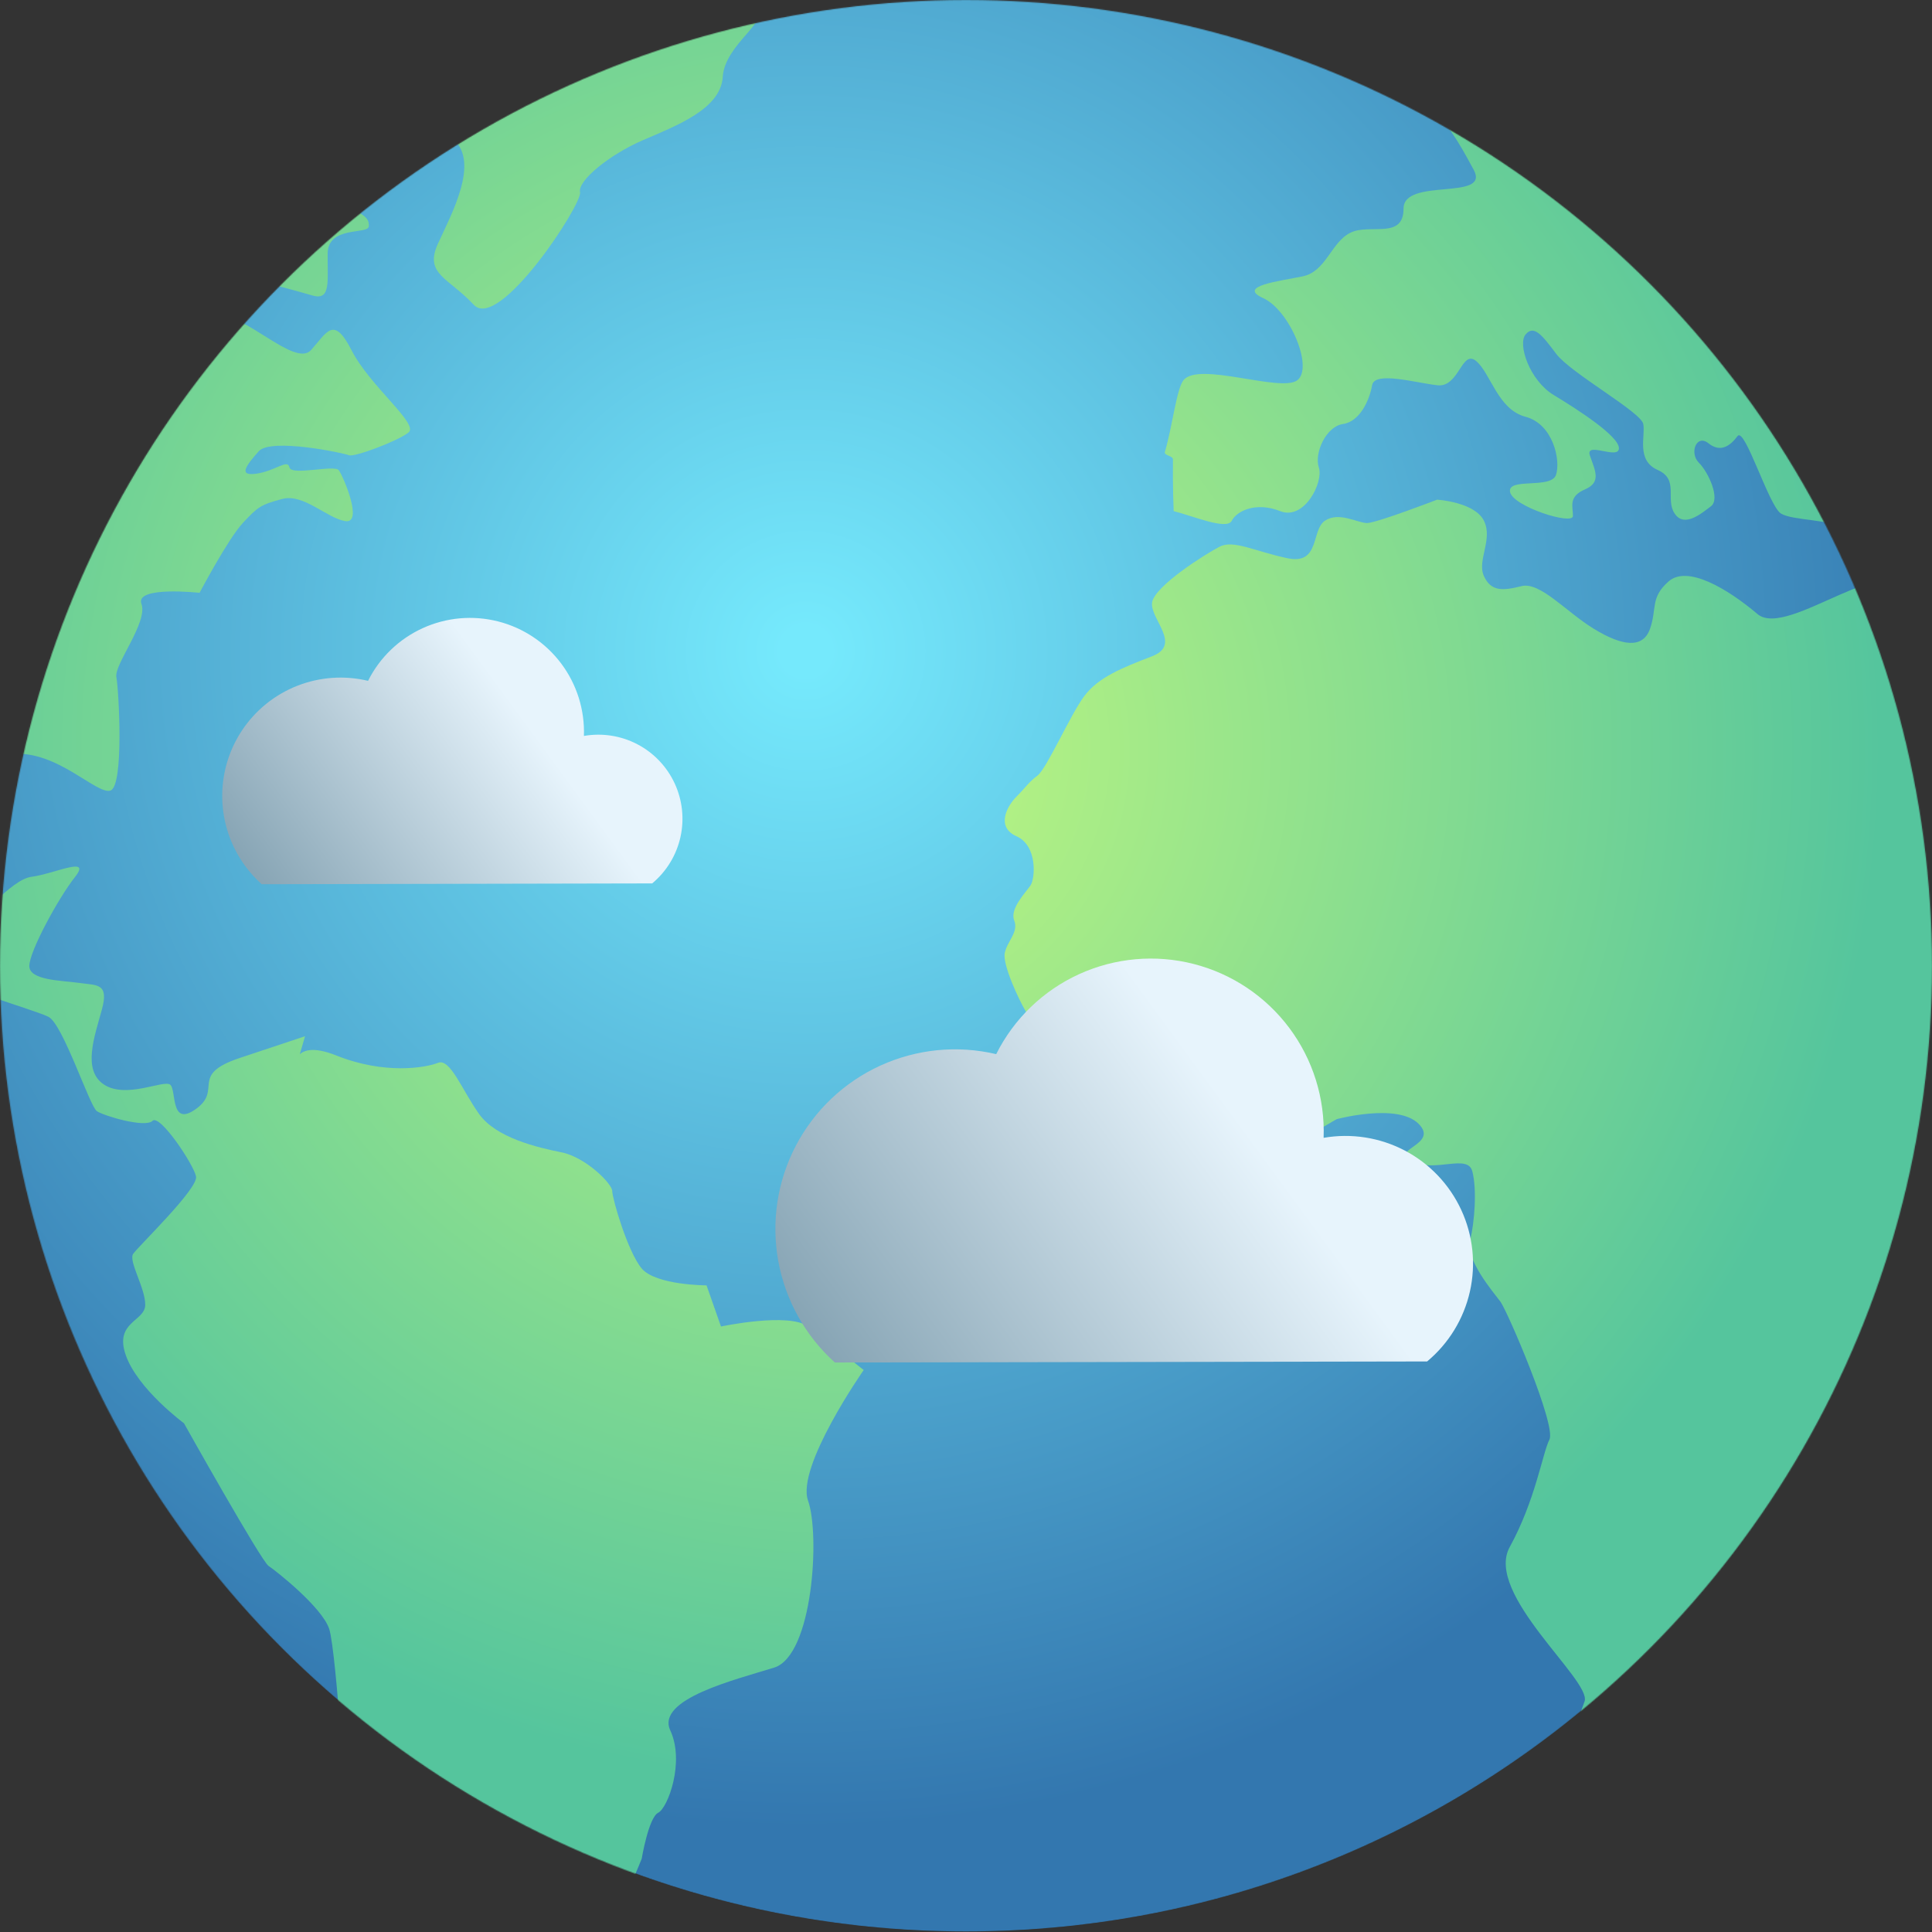 <svg width="1920" height="1920" viewBox="0 0 1920 1920" fill="none" xmlns="http://www.w3.org/2000/svg">
<rect x="0" y="0" width="1920" height="1920" fill="#333333" stroke="none"/>
<mask id="mask0_1_2" style="mask-type:alpha" maskUnits="userSpaceOnUse" x="0" y="0" width="1920" height="1920">
<circle cx="960" cy="960" r="960" fill="#C4C4C4"/>
</mask>
<g mask="url(#mask0_1_2)">
<path d="M960.015 1919.43C1491.56 1919.43 1922.46 1488.47 1922.46 956.846C1922.46 425.225 1491.56 -5.74 960.015 -5.74C428.468 -5.74 -2.435 425.225 -2.435 956.846C-2.435 1488.47 428.468 1919.43 960.015 1919.43Z" fill="url(#paint0_radial_1_2)"/>
<path d="M1166.37 507.947C1166.37 507.947 1165.33 484.057 1165.65 456.581C1165.65 452.796 1156.56 452.796 1157.65 449.096C1165.13 423.8 1169.12 387.119 1175.97 378.056C1190.31 358.811 1272.18 390.073 1289.01 378.056C1305.85 366.039 1281.79 308.306 1255.35 296.289C1228.91 284.272 1271.35 279.454 1294.6 274.636C1317.86 269.817 1322.68 240.965 1341.92 231.329C1361.16 221.692 1394.83 238.556 1394.83 207.295C1394.83 176.034 1481.4 200.068 1464.57 168.807C1447.73 137.545 1440.51 125.5 1411.66 94.239C1382.81 62.977 1387.6 10.063 1426 0.426C1464.39 -9.21 1589.45 62.977 1589.45 94.239C1589.45 125.5 1514.89 151.971 1517.3 161.579C1519.71 171.187 1558.19 175.919 1570.21 163.988C1582.22 152.058 1570.21 154.381 1589.45 161.579C1608.69 168.778 1627.93 156.761 1627.93 156.761C1627.93 156.761 1784.25 317.914 1781.84 341.976C1779.43 366.039 1740.97 387.663 1767.5 404.527C1794.02 421.391 1839.65 445.396 1856.39 488.703C1873.14 532.01 1868.41 539.208 1842.06 527.192C1815.7 515.175 1781.84 517.555 1769.91 510.356C1757.98 503.158 1733.92 423.772 1726.75 433.379C1719.58 442.987 1709.92 450.215 1697.9 440.578C1685.89 430.942 1678.66 450.215 1688.3 459.822C1697.93 469.43 1709.92 495.902 1700.31 503.129C1690.71 510.356 1673.84 524.782 1664.24 510.356C1654.63 495.93 1669.05 476.657 1647.4 467.05C1625.75 457.442 1635.39 433.379 1633.07 421.362C1630.74 409.346 1560.92 370.828 1546.49 351.584C1532.07 332.34 1524.27 322.732 1516.13 332.368C1507.98 342.005 1520.03 378.056 1544.09 392.596C1568.14 407.137 1608.86 433.379 1608.86 445.425C1608.86 457.471 1575.2 438.226 1580.02 452.652C1584.83 467.078 1592.03 479.095 1575.2 486.323C1558.37 493.55 1563.18 503.158 1563.18 512.766C1563.18 522.373 1502.96 503.158 1500.64 488.732C1498.32 474.306 1541.53 486.323 1546.35 471.897C1551.17 457.471 1543.48 421.391 1515.98 414.164C1488.48 406.936 1481.4 370.857 1466.98 358.811C1452.55 346.766 1450.14 385.283 1428.49 382.874C1406.84 380.465 1365.98 368.534 1363.57 382.874C1361.16 397.214 1351.56 418.953 1334.69 421.362C1317.83 423.772 1305.85 450.214 1310.66 464.641C1315.48 479.067 1296.33 517.555 1272.18 507.947C1248.04 498.34 1228.88 507.947 1224.09 517.555C1219.3 527.163 1185.61 512.766 1166.37 507.947Z" fill="url(#paint1_radial_1_2)"/>
<path d="M1897.6 593.987C1883.87 538.979 1776.79 635.803 1746.59 610.249C1716.4 584.695 1676.91 561.493 1658.33 577.726C1639.75 593.958 1646.86 604.799 1639.75 624.933C1632.64 645.066 1611.88 641.969 1584 624.933C1556.13 607.897 1530.55 577.84 1511.97 582.515C1493.39 587.19 1481.77 587.964 1474.69 572.477C1467.61 556.99 1483.98 536.054 1474.69 517.469C1465.4 498.884 1428.23 496.561 1428.23 496.561C1428.23 496.561 1367.84 519.792 1358.55 519.792C1349.26 519.792 1330.68 508.177 1316.74 517.469C1302.81 526.761 1312.1 561.607 1279.46 554.753C1246.83 547.898 1226.01 536.168 1212.08 543.281C1198.14 550.394 1147.27 582.515 1144.95 598.748C1142.62 614.981 1175.14 640.563 1144.95 652.179C1114.75 663.794 1091.52 673.115 1077.59 691.7C1063.65 710.284 1040.31 763.715 1031.13 770.684C1021.95 777.654 1019.52 782.3 1010.23 791.592C1000.93 800.884 989.321 821.792 1010.23 831.084C1031.13 840.377 1028.81 872.9 1024.16 879.84C1019.52 886.781 1003.26 903.071 1007.9 914.687C1012.55 926.302 1000.73 935.594 998.497 947.21C996.261 958.825 1012.55 993.7 1019.52 1005.32C1026.49 1016.93 1065.97 1009.96 1070.62 1040.16C1075.26 1070.36 1077.59 1098.24 1114.75 1116.82C1151.91 1135.41 1144.63 1156.32 1157.56 1163.28C1170.5 1170.25 1205.34 1121.47 1233.21 1133.08C1261.08 1144.7 1275.05 1149.35 1288.98 1137.73C1302.92 1126.12 1328.47 1112.18 1328.47 1112.18C1328.47 1112.18 1388.86 1095.92 1409.77 1116.82C1430.67 1137.73 1379.57 1142.38 1402.8 1154.11C1426.03 1165.84 1458.55 1146.19 1463.19 1164.09C1467.84 1181.98 1465.51 1214.51 1460.87 1233.09C1456.22 1251.68 1484.1 1284.23 1491.06 1293.52C1498.03 1302.81 1546.81 1416.64 1539.81 1430.58C1532.82 1444.52 1525.88 1490.98 1500.33 1537.44C1474.78 1583.91 1581.68 1669.8 1574.77 1690.71C1567.86 1711.62 1532.93 1792.92 1551.51 1809.19C1551.46 1809.19 2112.1 1453.44 1897.6 593.987Z" fill="url(#paint2_radial_1_2)"/>
<path d="M334.306 26.267C380.991 41.238 414.599 50.731 468.452 40.464C522.305 30.196 559.383 -4.822 572.201 20.617C585.02 46.056 665.714 30.598 687.307 18.523C708.899 6.449 732.156 3.18 749.619 11.181C767.083 19.183 720.227 44.106 718.277 76.314C716.327 108.521 671.822 125.07 638.701 139.41C605.58 153.75 573.779 179.705 576.445 191.033C579.112 202.362 495.924 329.902 470.832 302.885C445.741 275.869 421.223 272.542 435.303 241.969C449.383 211.396 475.879 162.497 451.505 139.266C427.13 116.035 371.499 74.908 349.017 103.101C326.535 131.293 314.262 129.658 295.938 117.24C277.614 104.822 334.306 26.267 334.306 26.267Z" fill="url(#paint3_radial_1_2)"/>
<path d="M256.767 135.767C299.78 157.736 295.852 182.229 328.973 197.458C362.093 212.687 367.025 216.042 366.538 224.79C366.05 233.537 325.876 223.929 325.617 252.007C325.359 280.085 328.944 298.842 310.706 293.708C292.468 288.574 198.87 261.185 181.263 270.993C163.656 280.802 169.965 211.941 169.965 211.941C169.965 211.941 203.057 249.569 227.144 251.434C251.232 253.298 333.647 233.222 299.264 222.553C264.882 211.884 293.529 189.055 227.202 192.066" fill="url(#paint4_radial_1_2)"/>
<path d="M89.013 339.309C111.093 344.816 130.564 420.904 149.232 417.319C167.9 413.734 188.661 319.004 215.187 314.071C241.712 309.138 292.984 365.695 309.014 347.97C325.044 330.246 331.439 312.952 349.505 348.315C367.57 383.677 416.377 421.276 406.082 429.708C395.788 438.14 352.057 454.603 346.78 452.394C341.504 450.186 269.011 434.899 257.053 448.522C245.096 462.145 235.948 473.445 254.845 470.721C273.743 467.996 285.959 455.778 287.622 464.44C289.285 473.101 332.356 461.572 336.686 467.308C341.017 473.044 361.462 520.825 343.11 517.87C324.757 514.916 301.673 490.194 280.396 495.873C259.118 501.552 256.279 503.731 241.511 519.505C226.743 535.279 198.325 589.14 198.325 589.14C198.325 589.14 133.89 582.056 140.572 600.182C147.253 618.308 113.272 660.41 115.653 672.886C118.033 685.362 123.481 781.411 109.717 785.655C95.952 789.9 56.781 745.503 12.219 749.289C-32.344 753.075 -67.672 593.987 -67.672 593.987L89.013 339.309Z" fill="url(#paint5_radial_1_2)"/>
<path d="M-131.993 818.15C-98.356 868.655 -76.706 931.149 -47.886 923.95C-19.067 916.751 9.81 874.018 31.46 871.322C53.11 868.626 91.536 849.985 74.703 871.322C57.87 892.66 29.137 945.575 29.137 960.001C29.137 974.427 61.455 974.341 78.947 976.836C96.44 979.331 108.455 976.836 101.257 1003.28C94.059 1029.72 81.471 1063.51 103.379 1077.85C125.288 1092.19 162.222 1073.06 168.99 1077.85C175.757 1082.64 168.559 1121.12 194.999 1101.88C221.438 1082.64 187.772 1068.24 238.242 1051.4L303.164 1029.78L292.382 1066.66C292.382 1066.66 286.331 1029.78 334.392 1048.99C382.453 1068.21 423.288 1061.04 435.36 1056.22C447.433 1051.4 459.391 1083.75 476.223 1107.24C493.056 1130.73 533.919 1140.37 557.95 1145.16C581.98 1149.95 608.419 1176.42 608.419 1183.62C608.419 1190.82 623.703 1243.85 637.697 1260.57C651.691 1277.29 702.161 1277.4 702.161 1277.4L716.499 1318.27C716.499 1318.27 783.801 1303.93 803.043 1318.27C822.284 1332.61 858.33 1361.52 858.33 1361.52C858.33 1361.52 791.027 1457.68 803.043 1491.35C815.058 1525.02 807.86 1645.22 769.377 1657.24C730.894 1669.26 651.605 1688.47 666.144 1719.73C680.682 1750.99 663.735 1796.65 654.129 1801.47C644.522 1806.29 637.726 1847.16 637.726 1847.16C637.726 1847.16 618.083 1897.64 610.857 1895.23L545.963 1873.6C545.963 1873.6 594.024 1914.47 572.402 1940.91C550.781 1967.36 531.539 2010.63 531.539 2010.63L382.424 1936.07C382.424 1936.07 341.561 1854.33 343.97 1839.9C346.379 1825.48 334.335 1640.38 327.137 1618.75C319.94 1597.13 274.259 1561.05 266.918 1556.23C259.577 1551.41 182.811 1414.41 182.811 1414.41C182.811 1414.41 137.131 1380.74 125.116 1347.07C113.1 1313.4 144.328 1313.42 144.328 1296.59C144.328 1279.75 127.524 1253.31 132.313 1246.11C137.102 1238.91 197.207 1181.21 194.827 1169.19C192.447 1157.18 158.752 1106.67 151.555 1113.9C144.357 1121.12 103.465 1109.08 96.267 1104.26C89.07 1099.44 62.602 1017.73 48.178 1010.51C33.754 1003.28 -45.42 981.626 -52.675 969.695C-59.93 957.764 -71.917 957.678 -131.993 967.286C-192.069 976.893 -131.993 818.15 -131.993 818.15Z" fill="url(#paint6_radial_1_2)"/>
<path style="mix-blend-mode:screen" d="M1418.26 1353C1439.71 1335.14 1454.66 1310.69 1460.79 1283.45C1466.92 1256.21 1463.89 1227.71 1452.16 1202.38C1440.43 1177.04 1420.67 1156.28 1395.94 1143.33C1371.21 1130.39 1342.9 1125.97 1315.4 1130.76C1316.83 1091.54 1304.8 1053 1281.3 1021.57C1257.8 990.13 1224.25 967.686 1186.23 957.967C1148.21 948.248 1108 951.839 1072.31 968.144C1036.61 984.449 1007.57 1012.49 990.01 1047.59C951.434 1038.49 910.928 1042.5 874.879 1058.97C838.83 1075.44 809.289 1103.45 790.914 1138.57C772.539 1173.69 766.375 1213.93 773.395 1252.95C780.414 1291.96 800.218 1327.52 829.683 1354.03L1418.26 1353Z" fill="url(#paint7_linear_1_2)"/>
<path style="mix-blend-mode:screen" d="M648.135 877.919C662.285 866.137 672.148 850.012 676.192 832.047C680.236 814.083 678.235 795.286 670.499 778.576C662.763 761.866 649.726 748.179 633.413 739.642C617.1 731.105 598.425 728.195 580.288 731.364C581.199 705.519 573.244 680.141 557.743 659.442C542.242 638.743 520.128 623.97 495.074 617.576C470.02 611.181 443.532 613.551 420.01 624.29C396.488 635.03 377.346 653.493 365.764 676.614C342.327 671.007 317.735 672.739 295.315 681.573C272.895 690.408 253.73 705.919 240.416 726.007C227.102 746.095 220.281 769.79 220.877 793.884C221.473 817.977 229.457 841.306 243.748 860.711C248.552 867.252 254.009 873.287 260.036 878.722L648.135 877.919Z" fill="url(#paint8_linear_1_2)"/>
</g>
<defs>
<radialGradient id="paint0_radial_1_2" cx="0" cy="0" r="1" gradientUnits="userSpaceOnUse" gradientTransform="translate(802.24 649.827) scale(1159.11 1159.27)">
<stop offset="0.02" stop-color="#75E9FC"/>
<stop offset="1" stop-color="#3377AF"/>
</radialGradient>
<radialGradient id="paint1_radial_1_2" cx="0" cy="0" r="1" gradientUnits="userSpaceOnUse" gradientTransform="translate(841.439 744.07) scale(1030.56 1030.7)">
<stop offset="0.01" stop-color="#C1F880"/>
<stop offset="1" stop-color="#55C59D"/>
</radialGradient>
<radialGradient id="paint2_radial_1_2" cx="0" cy="0" r="1" gradientUnits="userSpaceOnUse" gradientTransform="translate(841.439 744.069) scale(1030.55 1030.7)">
<stop offset="0.01" stop-color="#C1F880"/>
<stop offset="1" stop-color="#55C59D"/>
</radialGradient>
<radialGradient id="paint3_radial_1_2" cx="0" cy="0" r="1" gradientUnits="userSpaceOnUse" gradientTransform="translate(841.44 744.069) scale(1030.55 1030.7)">
<stop offset="0.01" stop-color="#C1F880"/>
<stop offset="1" stop-color="#55C59D"/>
</radialGradient>
<radialGradient id="paint4_radial_1_2" cx="0" cy="0" r="1" gradientUnits="userSpaceOnUse" gradientTransform="translate(841.44 744.069) scale(1030.55 1030.7)">
<stop offset="0.01" stop-color="#C1F880"/>
<stop offset="1" stop-color="#55C59D"/>
</radialGradient>
<radialGradient id="paint5_radial_1_2" cx="0" cy="0" r="1" gradientUnits="userSpaceOnUse" gradientTransform="translate(841.44 744.069) scale(1030.55 1030.7)">
<stop offset="0.01" stop-color="#C1F880"/>
<stop offset="1" stop-color="#55C59D"/>
</radialGradient>
<radialGradient id="paint6_radial_1_2" cx="0" cy="0" r="1" gradientUnits="userSpaceOnUse" gradientTransform="translate(841.44 744.069) scale(1030.58 1030.73)">
<stop offset="0.01" stop-color="#C1F880"/>
<stop offset="1" stop-color="#55C59D"/>
</radialGradient>
<linearGradient id="paint7_linear_1_2" x1="1249.2" y1="1128.68" x2="810.673" y2="1449.93" gradientUnits="userSpaceOnUse">
<stop offset="0.01" stop-color="#E7F4FC"/>
<stop offset="1" stop-color="#7999AA"/>
</linearGradient>
<linearGradient id="paint8_linear_1_2" x1="536.715" y1="730.134" x2="247.567" y2="941.962" gradientUnits="userSpaceOnUse">
<stop offset="0.01" stop-color="#E7F4FC"/>
<stop offset="1" stop-color="#7999AA"/>
</linearGradient>
</defs>
</svg>
